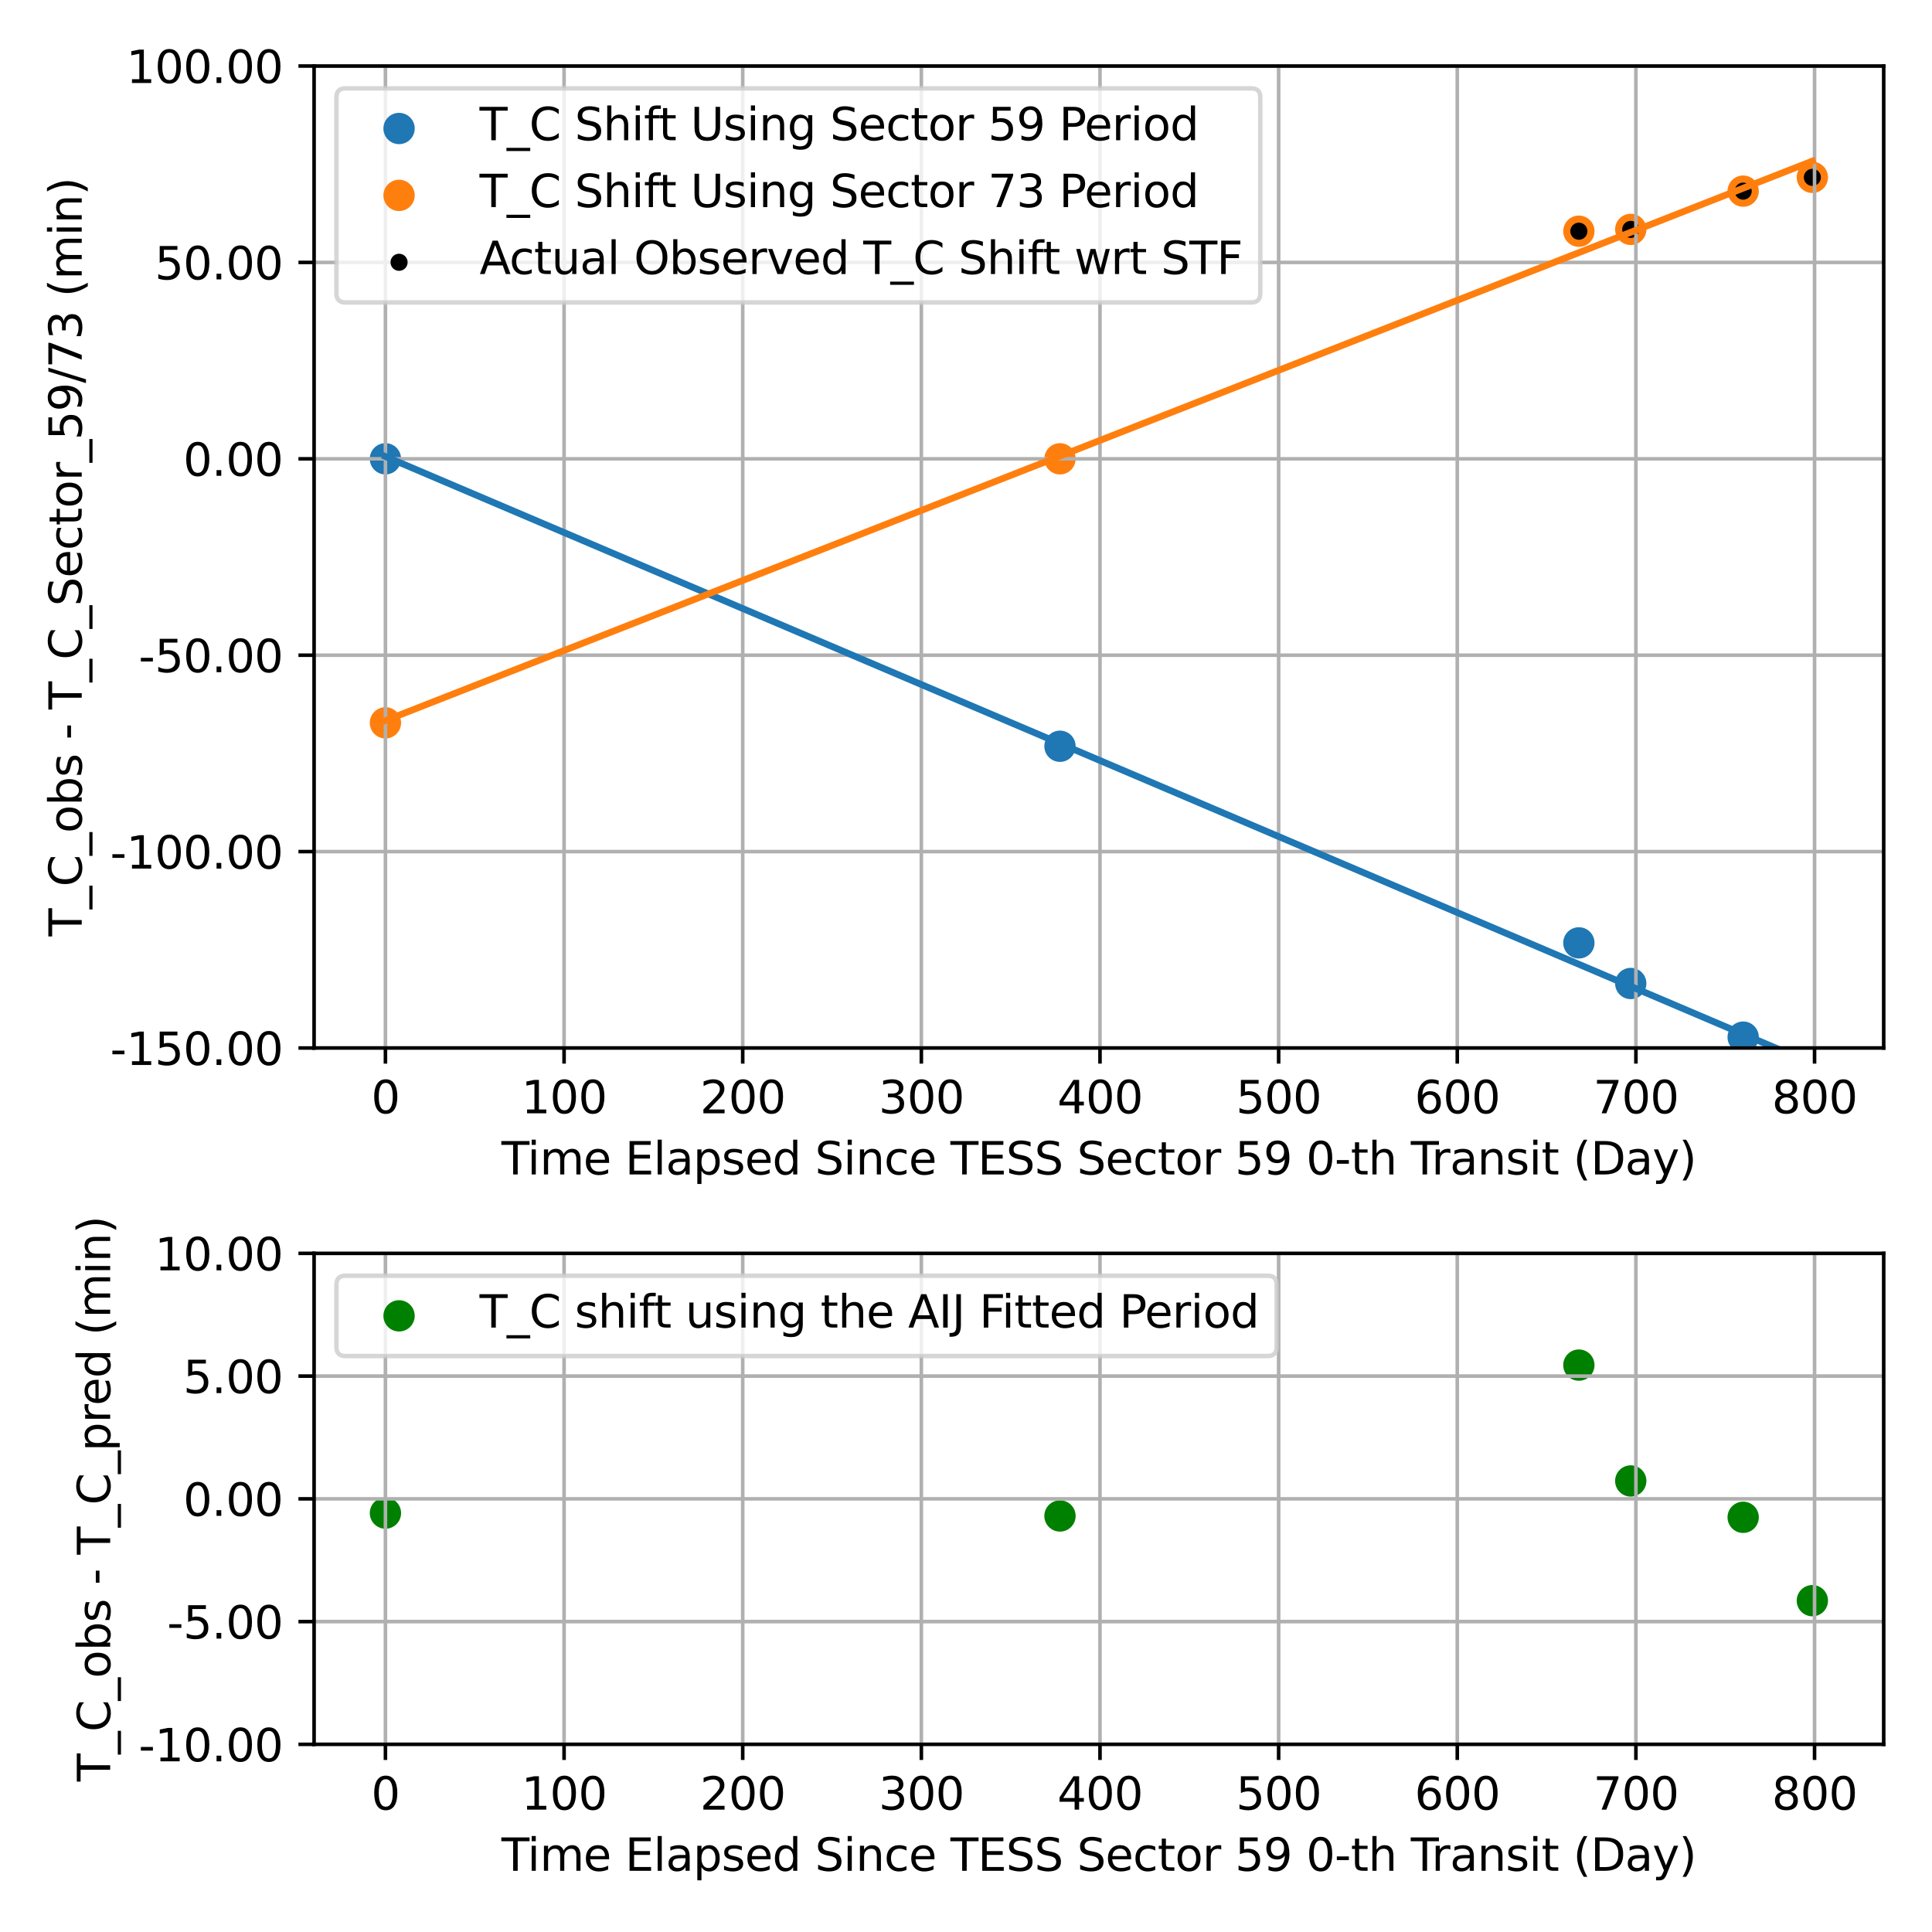 <?xml version="1.0" encoding="utf-8" standalone="no"?>
<!DOCTYPE svg PUBLIC "-//W3C//DTD SVG 1.1//EN"
  "http://www.w3.org/Graphics/SVG/1.1/DTD/svg11.dtd">
<svg xmlns:xlink="http://www.w3.org/1999/xlink" width="432pt" height="432pt" viewBox="0 0 432 432" xmlns="http://www.w3.org/2000/svg" version="1.1">
 <defs>
  <style type="text/css">*{stroke-linejoin: round; stroke-linecap: butt}</style>
 </defs>
 <g id="figure_1">
  <g id="patch_1">
   <path d="M 0 432 
L 432 432 
L 432 0 
L 0 0 
z
" style="fill: #ffffff"/>
  </g>
  <g id="axes_1">
   <g id="patch_2">
    <path d="M 70.231 234.333 
L 421.2 234.333 
L 421.2 14.76 
L 70.231 14.76 
z
" style="fill: #ffffff"/>
   </g>
   <g id="PathCollection_1">
    <defs>
     <path id="m7e8b9ca7e4" d="M 0 3 
C 0.796 3 1.559 2.684 2.121 2.121 
C 2.684 1.559 3 0.796 3 0 
C 3 -0.796 2.684 -1.559 2.121 -2.121 
C 1.559 -2.684 0.796 -3 0 -3 
C -0.796 -3 -1.559 -2.684 -2.121 -2.121 
C -2.684 -1.559 -3 -0.796 -3 0 
C -3 0.796 -2.684 1.559 -2.121 2.121 
C -1.559 2.684 -0.796 3 0 3 
z
" style="stroke: #1f77b4"/>
    </defs>
    <g clip-path="url(#p8b24f48e9b)">
     <use xlink:href="#m7e8b9ca7e4" x="86.184" y="102.589" style="fill: #1f77b4; stroke: #1f77b4"/>
     <use xlink:href="#m7e8b9ca7e4" x="237.014" y="166.864" style="fill: #1f77b4; stroke: #1f77b4"/>
     <use xlink:href="#m7e8b9ca7e4" x="353.039" y="210.829" style="fill: #1f77b4; stroke: #1f77b4"/>
     <use xlink:href="#m7e8b9ca7e4" x="364.64" y="219.911" style="fill: #1f77b4; stroke: #1f77b4"/>
     <use xlink:href="#m7e8b9ca7e4" x="389.778" y="231.906" style="fill: #1f77b4; stroke: #1f77b4"/>
     <use xlink:href="#m7e8b9ca7e4" x="405.247" y="241.471" style="fill: #1f77b4; stroke: #1f77b4"/>
    </g>
   </g>
   <g id="PathCollection_2">
    <defs>
     <path id="m48e5cb9a33" d="M 0 3 
C 0.796 3 1.559 2.684 2.121 2.121 
C 2.684 1.559 3 0.796 3 0 
C 3 -0.796 2.684 -1.559 2.121 -2.121 
C 1.559 -2.684 0.796 -3 0 -3 
C -0.796 -3 -1.559 -2.684 -2.121 -2.121 
C -2.684 -1.559 -3 -0.796 -3 0 
C -3 0.796 -2.684 1.559 -2.121 2.121 
C -1.559 2.684 -0.796 3 0 3 
z
" style="stroke: #ff7f0e"/>
    </defs>
    <g clip-path="url(#p8b24f48e9b)">
     <use xlink:href="#m48e5cb9a33" x="86.184" y="161.628" style="fill: #ff7f0e; stroke: #ff7f0e"/>
     <use xlink:href="#m48e5cb9a33" x="237.014" y="102.589" style="fill: #ff7f0e; stroke: #ff7f0e"/>
     <use xlink:href="#m48e5cb9a33" x="353.039" y="51.699" style="fill: #ff7f0e; stroke: #ff7f0e"/>
     <use xlink:href="#m48e5cb9a33" x="364.64" y="51.295" style="fill: #ff7f0e; stroke: #ff7f0e"/>
     <use xlink:href="#m48e5cb9a33" x="389.778" y="42.739" style="fill: #ff7f0e; stroke: #ff7f0e"/>
     <use xlink:href="#m48e5cb9a33" x="405.247" y="39.656" style="fill: #ff7f0e; stroke: #ff7f0e"/>
    </g>
   </g>
   <g id="PathCollection_3">
    <defs>
     <path id="m9bf161723a" d="M 0 1.414 
C 0.375 1.414 0.735 1.265 1 1 
C 1.265 0.735 1.414 0.375 1.414 0 
C 1.414 -0.375 1.265 -0.735 1 -1 
C 0.735 -1.265 0.375 -1.414 0 -1.414 
C -0.375 -1.414 -0.735 -1.265 -1 -1 
C -1.265 -0.735 -1.414 -0.375 -1.414 0 
C -1.414 0.375 -1.265 0.735 -1 1 
C -0.735 1.265 -0.375 1.414 0 1.414 
z
" style="stroke: #000000"/>
    </defs>
    <g clip-path="url(#p8b24f48e9b)">
     <use xlink:href="#m9bf161723a" x="353.039" y="51.699" style="stroke: #000000"/>
     <use xlink:href="#m9bf161723a" x="364.64" y="51.295" style="stroke: #000000"/>
     <use xlink:href="#m9bf161723a" x="389.778" y="42.739" style="stroke: #000000"/>
     <use xlink:href="#m9bf161723a" x="405.247" y="39.656" style="stroke: #000000"/>
    </g>
   </g>
   <g id="matplotlib.axis_1">
    <g id="xtick_1">
     <g id="line2d_1">
      <path d="M 86.184 234.333 
L 86.184 14.76 
" clip-path="url(#p8b24f48e9b)" style="fill: none; stroke: #b0b0b0; stroke-width: 0.8; stroke-linecap: square"/>
     </g>
     <g id="line2d_2">
      <defs>
       <path id="m7d0fbd6eb9" d="M 0 0 
L 0 3.5 
" style="stroke: #000000; stroke-width: 0.8"/>
      </defs>
      <g>
       <use xlink:href="#m7d0fbd6eb9" x="86.184" y="234.333" style="stroke: #000000; stroke-width: 0.8"/>
      </g>
     </g>
     <g id="text_1">
      <!-- 0 -->
      <g transform="translate(83.003 248.932) scale(0.1 -0.1)">
       <defs>
        <path id="DejaVuSans-30" d="M 2034 4250 
Q 1547 4250 1301 3770 
Q 1056 3291 1056 2328 
Q 1056 1369 1301 889 
Q 1547 409 2034 409 
Q 2525 409 2770 889 
Q 3016 1369 3016 2328 
Q 3016 3291 2770 3770 
Q 2525 4250 2034 4250 
z
M 2034 4750 
Q 2819 4750 3233 4129 
Q 3647 3509 3647 2328 
Q 3647 1150 3233 529 
Q 2819 -91 2034 -91 
Q 1250 -91 836 529 
Q 422 1150 422 2328 
Q 422 3509 836 4129 
Q 1250 4750 2034 4750 
z
" transform="scale(0.016)"/>
       </defs>
       <use xlink:href="#DejaVuSans-30"/>
      </g>
     </g>
    </g>
    <g id="xtick_2">
     <g id="line2d_3">
      <path d="M 126.129 234.333 
L 126.129 14.76 
" clip-path="url(#p8b24f48e9b)" style="fill: none; stroke: #b0b0b0; stroke-width: 0.8; stroke-linecap: square"/>
     </g>
     <g id="line2d_4">
      <g>
       <use xlink:href="#m7d0fbd6eb9" x="126.129" y="234.333" style="stroke: #000000; stroke-width: 0.8"/>
      </g>
     </g>
     <g id="text_2">
      <!-- 100 -->
      <g transform="translate(116.585 248.932) scale(0.1 -0.1)">
       <defs>
        <path id="DejaVuSans-31" d="M 794 531 
L 1825 531 
L 1825 4091 
L 703 3866 
L 703 4441 
L 1819 4666 
L 2450 4666 
L 2450 531 
L 3481 531 
L 3481 0 
L 794 0 
L 794 531 
z
" transform="scale(0.016)"/>
       </defs>
       <use xlink:href="#DejaVuSans-31"/>
       <use xlink:href="#DejaVuSans-30" x="63.623"/>
       <use xlink:href="#DejaVuSans-30" x="127.246"/>
      </g>
     </g>
    </g>
    <g id="xtick_3">
     <g id="line2d_5">
      <path d="M 166.073 234.333 
L 166.073 14.76 
" clip-path="url(#p8b24f48e9b)" style="fill: none; stroke: #b0b0b0; stroke-width: 0.8; stroke-linecap: square"/>
     </g>
     <g id="line2d_6">
      <g>
       <use xlink:href="#m7d0fbd6eb9" x="166.073" y="234.333" style="stroke: #000000; stroke-width: 0.8"/>
      </g>
     </g>
     <g id="text_3">
      <!-- 200 -->
      <g transform="translate(156.529 248.932) scale(0.1 -0.1)">
       <defs>
        <path id="DejaVuSans-32" d="M 1228 531 
L 3431 531 
L 3431 0 
L 469 0 
L 469 531 
Q 828 903 1448 1529 
Q 2069 2156 2228 2338 
Q 2531 2678 2651 2914 
Q 2772 3150 2772 3378 
Q 2772 3750 2511 3984 
Q 2250 4219 1831 4219 
Q 1534 4219 1204 4116 
Q 875 4013 500 3803 
L 500 4441 
Q 881 4594 1212 4672 
Q 1544 4750 1819 4750 
Q 2544 4750 2975 4387 
Q 3406 4025 3406 3419 
Q 3406 3131 3298 2873 
Q 3191 2616 2906 2266 
Q 2828 2175 2409 1742 
Q 1991 1309 1228 531 
z
" transform="scale(0.016)"/>
       </defs>
       <use xlink:href="#DejaVuSans-32"/>
       <use xlink:href="#DejaVuSans-30" x="63.623"/>
       <use xlink:href="#DejaVuSans-30" x="127.246"/>
      </g>
     </g>
    </g>
    <g id="xtick_4">
     <g id="line2d_7">
      <path d="M 206.017 234.333 
L 206.017 14.76 
" clip-path="url(#p8b24f48e9b)" style="fill: none; stroke: #b0b0b0; stroke-width: 0.8; stroke-linecap: square"/>
     </g>
     <g id="line2d_8">
      <g>
       <use xlink:href="#m7d0fbd6eb9" x="206.017" y="234.333" style="stroke: #000000; stroke-width: 0.8"/>
      </g>
     </g>
     <g id="text_4">
      <!-- 300 -->
      <g transform="translate(196.473 248.932) scale(0.1 -0.1)">
       <defs>
        <path id="DejaVuSans-33" d="M 2597 2516 
Q 3050 2419 3304 2112 
Q 3559 1806 3559 1356 
Q 3559 666 3084 287 
Q 2609 -91 1734 -91 
Q 1441 -91 1130 -33 
Q 819 25 488 141 
L 488 750 
Q 750 597 1062 519 
Q 1375 441 1716 441 
Q 2309 441 2620 675 
Q 2931 909 2931 1356 
Q 2931 1769 2642 2001 
Q 2353 2234 1838 2234 
L 1294 2234 
L 1294 2753 
L 1863 2753 
Q 2328 2753 2575 2939 
Q 2822 3125 2822 3475 
Q 2822 3834 2567 4026 
Q 2313 4219 1838 4219 
Q 1578 4219 1281 4162 
Q 984 4106 628 3988 
L 628 4550 
Q 988 4650 1302 4700 
Q 1616 4750 1894 4750 
Q 2613 4750 3031 4423 
Q 3450 4097 3450 3541 
Q 3450 3153 3228 2886 
Q 3006 2619 2597 2516 
z
" transform="scale(0.016)"/>
       </defs>
       <use xlink:href="#DejaVuSans-33"/>
       <use xlink:href="#DejaVuSans-30" x="63.623"/>
       <use xlink:href="#DejaVuSans-30" x="127.246"/>
      </g>
     </g>
    </g>
    <g id="xtick_5">
     <g id="line2d_9">
      <path d="M 245.961 234.333 
L 245.961 14.76 
" clip-path="url(#p8b24f48e9b)" style="fill: none; stroke: #b0b0b0; stroke-width: 0.8; stroke-linecap: square"/>
     </g>
     <g id="line2d_10">
      <g>
       <use xlink:href="#m7d0fbd6eb9" x="245.961" y="234.333" style="stroke: #000000; stroke-width: 0.8"/>
      </g>
     </g>
     <g id="text_5">
      <!-- 400 -->
      <g transform="translate(236.418 248.932) scale(0.1 -0.1)">
       <defs>
        <path id="DejaVuSans-34" d="M 2419 4116 
L 825 1625 
L 2419 1625 
L 2419 4116 
z
M 2253 4666 
L 3047 4666 
L 3047 1625 
L 3713 1625 
L 3713 1100 
L 3047 1100 
L 3047 0 
L 2419 0 
L 2419 1100 
L 313 1100 
L 313 1709 
L 2253 4666 
z
" transform="scale(0.016)"/>
       </defs>
       <use xlink:href="#DejaVuSans-34"/>
       <use xlink:href="#DejaVuSans-30" x="63.623"/>
       <use xlink:href="#DejaVuSans-30" x="127.246"/>
      </g>
     </g>
    </g>
    <g id="xtick_6">
     <g id="line2d_11">
      <path d="M 285.906 234.333 
L 285.906 14.76 
" clip-path="url(#p8b24f48e9b)" style="fill: none; stroke: #b0b0b0; stroke-width: 0.8; stroke-linecap: square"/>
     </g>
     <g id="line2d_12">
      <g>
       <use xlink:href="#m7d0fbd6eb9" x="285.906" y="234.333" style="stroke: #000000; stroke-width: 0.8"/>
      </g>
     </g>
     <g id="text_6">
      <!-- 500 -->
      <g transform="translate(276.362 248.932) scale(0.1 -0.1)">
       <defs>
        <path id="DejaVuSans-35" d="M 691 4666 
L 3169 4666 
L 3169 4134 
L 1269 4134 
L 1269 2991 
Q 1406 3038 1543 3061 
Q 1681 3084 1819 3084 
Q 2600 3084 3056 2656 
Q 3513 2228 3513 1497 
Q 3513 744 3044 326 
Q 2575 -91 1722 -91 
Q 1428 -91 1123 -41 
Q 819 9 494 109 
L 494 744 
Q 775 591 1075 516 
Q 1375 441 1709 441 
Q 2250 441 2565 725 
Q 2881 1009 2881 1497 
Q 2881 1984 2565 2268 
Q 2250 2553 1709 2553 
Q 1456 2553 1204 2497 
Q 953 2441 691 2322 
L 691 4666 
z
" transform="scale(0.016)"/>
       </defs>
       <use xlink:href="#DejaVuSans-35"/>
       <use xlink:href="#DejaVuSans-30" x="63.623"/>
       <use xlink:href="#DejaVuSans-30" x="127.246"/>
      </g>
     </g>
    </g>
    <g id="xtick_7">
     <g id="line2d_13">
      <path d="M 325.85 234.333 
L 325.85 14.76 
" clip-path="url(#p8b24f48e9b)" style="fill: none; stroke: #b0b0b0; stroke-width: 0.8; stroke-linecap: square"/>
     </g>
     <g id="line2d_14">
      <g>
       <use xlink:href="#m7d0fbd6eb9" x="325.85" y="234.333" style="stroke: #000000; stroke-width: 0.8"/>
      </g>
     </g>
     <g id="text_7">
      <!-- 600 -->
      <g transform="translate(316.306 248.932) scale(0.1 -0.1)">
       <defs>
        <path id="DejaVuSans-36" d="M 2113 2584 
Q 1688 2584 1439 2293 
Q 1191 2003 1191 1497 
Q 1191 994 1439 701 
Q 1688 409 2113 409 
Q 2538 409 2786 701 
Q 3034 994 3034 1497 
Q 3034 2003 2786 2293 
Q 2538 2584 2113 2584 
z
M 3366 4563 
L 3366 3988 
Q 3128 4100 2886 4159 
Q 2644 4219 2406 4219 
Q 1781 4219 1451 3797 
Q 1122 3375 1075 2522 
Q 1259 2794 1537 2939 
Q 1816 3084 2150 3084 
Q 2853 3084 3261 2657 
Q 3669 2231 3669 1497 
Q 3669 778 3244 343 
Q 2819 -91 2113 -91 
Q 1303 -91 875 529 
Q 447 1150 447 2328 
Q 447 3434 972 4092 
Q 1497 4750 2381 4750 
Q 2619 4750 2861 4703 
Q 3103 4656 3366 4563 
z
" transform="scale(0.016)"/>
       </defs>
       <use xlink:href="#DejaVuSans-36"/>
       <use xlink:href="#DejaVuSans-30" x="63.623"/>
       <use xlink:href="#DejaVuSans-30" x="127.246"/>
      </g>
     </g>
    </g>
    <g id="xtick_8">
     <g id="line2d_15">
      <path d="M 365.794 234.333 
L 365.794 14.76 
" clip-path="url(#p8b24f48e9b)" style="fill: none; stroke: #b0b0b0; stroke-width: 0.8; stroke-linecap: square"/>
     </g>
     <g id="line2d_16">
      <g>
       <use xlink:href="#m7d0fbd6eb9" x="365.794" y="234.333" style="stroke: #000000; stroke-width: 0.8"/>
      </g>
     </g>
     <g id="text_8">
      <!-- 700 -->
      <g transform="translate(356.251 248.932) scale(0.1 -0.1)">
       <defs>
        <path id="DejaVuSans-37" d="M 525 4666 
L 3525 4666 
L 3525 4397 
L 1831 0 
L 1172 0 
L 2766 4134 
L 525 4134 
L 525 4666 
z
" transform="scale(0.016)"/>
       </defs>
       <use xlink:href="#DejaVuSans-37"/>
       <use xlink:href="#DejaVuSans-30" x="63.623"/>
       <use xlink:href="#DejaVuSans-30" x="127.246"/>
      </g>
     </g>
    </g>
    <g id="xtick_9">
     <g id="line2d_17">
      <path d="M 405.739 234.333 
L 405.739 14.76 
" clip-path="url(#p8b24f48e9b)" style="fill: none; stroke: #b0b0b0; stroke-width: 0.8; stroke-linecap: square"/>
     </g>
     <g id="line2d_18">
      <g>
       <use xlink:href="#m7d0fbd6eb9" x="405.739" y="234.333" style="stroke: #000000; stroke-width: 0.8"/>
      </g>
     </g>
     <g id="text_9">
      <!-- 800 -->
      <g transform="translate(396.195 248.932) scale(0.1 -0.1)">
       <defs>
        <path id="DejaVuSans-38" d="M 2034 2216 
Q 1584 2216 1326 1975 
Q 1069 1734 1069 1313 
Q 1069 891 1326 650 
Q 1584 409 2034 409 
Q 2484 409 2743 651 
Q 3003 894 3003 1313 
Q 3003 1734 2745 1975 
Q 2488 2216 2034 2216 
z
M 1403 2484 
Q 997 2584 770 2862 
Q 544 3141 544 3541 
Q 544 4100 942 4425 
Q 1341 4750 2034 4750 
Q 2731 4750 3128 4425 
Q 3525 4100 3525 3541 
Q 3525 3141 3298 2862 
Q 3072 2584 2669 2484 
Q 3125 2378 3379 2068 
Q 3634 1759 3634 1313 
Q 3634 634 3220 271 
Q 2806 -91 2034 -91 
Q 1263 -91 848 271 
Q 434 634 434 1313 
Q 434 1759 690 2068 
Q 947 2378 1403 2484 
z
M 1172 3481 
Q 1172 3119 1398 2916 
Q 1625 2713 2034 2713 
Q 2441 2713 2670 2916 
Q 2900 3119 2900 3481 
Q 2900 3844 2670 4047 
Q 2441 4250 2034 4250 
Q 1625 4250 1398 4047 
Q 1172 3844 1172 3481 
z
" transform="scale(0.016)"/>
       </defs>
       <use xlink:href="#DejaVuSans-38"/>
       <use xlink:href="#DejaVuSans-30" x="63.623"/>
       <use xlink:href="#DejaVuSans-30" x="127.246"/>
      </g>
     </g>
    </g>
    <g id="text_10">
     <!-- Time Elapsed Since TESS Sector 59 0-th Transit (Day) -->
     <g transform="translate(112.123 262.61) scale(0.1 -0.1)">
      <defs>
       <path id="DejaVuSans-54" d="M -19 4666 
L 3928 4666 
L 3928 4134 
L 2272 4134 
L 2272 0 
L 1638 0 
L 1638 4134 
L -19 4134 
L -19 4666 
z
" transform="scale(0.016)"/>
       <path id="DejaVuSans-69" d="M 603 3500 
L 1178 3500 
L 1178 0 
L 603 0 
L 603 3500 
z
M 603 4863 
L 1178 4863 
L 1178 4134 
L 603 4134 
L 603 4863 
z
" transform="scale(0.016)"/>
       <path id="DejaVuSans-6d" d="M 3328 2828 
Q 3544 3216 3844 3400 
Q 4144 3584 4550 3584 
Q 5097 3584 5394 3201 
Q 5691 2819 5691 2113 
L 5691 0 
L 5113 0 
L 5113 2094 
Q 5113 2597 4934 2840 
Q 4756 3084 4391 3084 
Q 3944 3084 3684 2787 
Q 3425 2491 3425 1978 
L 3425 0 
L 2847 0 
L 2847 2094 
Q 2847 2600 2669 2842 
Q 2491 3084 2119 3084 
Q 1678 3084 1418 2786 
Q 1159 2488 1159 1978 
L 1159 0 
L 581 0 
L 581 3500 
L 1159 3500 
L 1159 2956 
Q 1356 3278 1631 3431 
Q 1906 3584 2284 3584 
Q 2666 3584 2933 3390 
Q 3200 3197 3328 2828 
z
" transform="scale(0.016)"/>
       <path id="DejaVuSans-65" d="M 3597 1894 
L 3597 1613 
L 953 1613 
Q 991 1019 1311 708 
Q 1631 397 2203 397 
Q 2534 397 2845 478 
Q 3156 559 3463 722 
L 3463 178 
Q 3153 47 2828 -22 
Q 2503 -91 2169 -91 
Q 1331 -91 842 396 
Q 353 884 353 1716 
Q 353 2575 817 3079 
Q 1281 3584 2069 3584 
Q 2775 3584 3186 3129 
Q 3597 2675 3597 1894 
z
M 3022 2063 
Q 3016 2534 2758 2815 
Q 2500 3097 2075 3097 
Q 1594 3097 1305 2825 
Q 1016 2553 972 2059 
L 3022 2063 
z
" transform="scale(0.016)"/>
       <path id="DejaVuSans-20" transform="scale(0.016)"/>
       <path id="DejaVuSans-45" d="M 628 4666 
L 3578 4666 
L 3578 4134 
L 1259 4134 
L 1259 2753 
L 3481 2753 
L 3481 2222 
L 1259 2222 
L 1259 531 
L 3634 531 
L 3634 0 
L 628 0 
L 628 4666 
z
" transform="scale(0.016)"/>
       <path id="DejaVuSans-6c" d="M 603 4863 
L 1178 4863 
L 1178 0 
L 603 0 
L 603 4863 
z
" transform="scale(0.016)"/>
       <path id="DejaVuSans-61" d="M 2194 1759 
Q 1497 1759 1228 1600 
Q 959 1441 959 1056 
Q 959 750 1161 570 
Q 1363 391 1709 391 
Q 2188 391 2477 730 
Q 2766 1069 2766 1631 
L 2766 1759 
L 2194 1759 
z
M 3341 1997 
L 3341 0 
L 2766 0 
L 2766 531 
Q 2569 213 2275 61 
Q 1981 -91 1556 -91 
Q 1019 -91 701 211 
Q 384 513 384 1019 
Q 384 1609 779 1909 
Q 1175 2209 1959 2209 
L 2766 2209 
L 2766 2266 
Q 2766 2663 2505 2880 
Q 2244 3097 1772 3097 
Q 1472 3097 1187 3025 
Q 903 2953 641 2809 
L 641 3341 
Q 956 3463 1253 3523 
Q 1550 3584 1831 3584 
Q 2591 3584 2966 3190 
Q 3341 2797 3341 1997 
z
" transform="scale(0.016)"/>
       <path id="DejaVuSans-70" d="M 1159 525 
L 1159 -1331 
L 581 -1331 
L 581 3500 
L 1159 3500 
L 1159 2969 
Q 1341 3281 1617 3432 
Q 1894 3584 2278 3584 
Q 2916 3584 3314 3078 
Q 3713 2572 3713 1747 
Q 3713 922 3314 415 
Q 2916 -91 2278 -91 
Q 1894 -91 1617 61 
Q 1341 213 1159 525 
z
M 3116 1747 
Q 3116 2381 2855 2742 
Q 2594 3103 2138 3103 
Q 1681 3103 1420 2742 
Q 1159 2381 1159 1747 
Q 1159 1113 1420 752 
Q 1681 391 2138 391 
Q 2594 391 2855 752 
Q 3116 1113 3116 1747 
z
" transform="scale(0.016)"/>
       <path id="DejaVuSans-73" d="M 2834 3397 
L 2834 2853 
Q 2591 2978 2328 3040 
Q 2066 3103 1784 3103 
Q 1356 3103 1142 2972 
Q 928 2841 928 2578 
Q 928 2378 1081 2264 
Q 1234 2150 1697 2047 
L 1894 2003 
Q 2506 1872 2764 1633 
Q 3022 1394 3022 966 
Q 3022 478 2636 193 
Q 2250 -91 1575 -91 
Q 1294 -91 989 -36 
Q 684 19 347 128 
L 347 722 
Q 666 556 975 473 
Q 1284 391 1588 391 
Q 1994 391 2212 530 
Q 2431 669 2431 922 
Q 2431 1156 2273 1281 
Q 2116 1406 1581 1522 
L 1381 1569 
Q 847 1681 609 1914 
Q 372 2147 372 2553 
Q 372 3047 722 3315 
Q 1072 3584 1716 3584 
Q 2034 3584 2315 3537 
Q 2597 3491 2834 3397 
z
" transform="scale(0.016)"/>
       <path id="DejaVuSans-64" d="M 2906 2969 
L 2906 4863 
L 3481 4863 
L 3481 0 
L 2906 0 
L 2906 525 
Q 2725 213 2448 61 
Q 2172 -91 1784 -91 
Q 1150 -91 751 415 
Q 353 922 353 1747 
Q 353 2572 751 3078 
Q 1150 3584 1784 3584 
Q 2172 3584 2448 3432 
Q 2725 3281 2906 2969 
z
M 947 1747 
Q 947 1113 1208 752 
Q 1469 391 1925 391 
Q 2381 391 2643 752 
Q 2906 1113 2906 1747 
Q 2906 2381 2643 2742 
Q 2381 3103 1925 3103 
Q 1469 3103 1208 2742 
Q 947 2381 947 1747 
z
" transform="scale(0.016)"/>
       <path id="DejaVuSans-53" d="M 3425 4513 
L 3425 3897 
Q 3066 4069 2747 4153 
Q 2428 4238 2131 4238 
Q 1616 4238 1336 4038 
Q 1056 3838 1056 3469 
Q 1056 3159 1242 3001 
Q 1428 2844 1947 2747 
L 2328 2669 
Q 3034 2534 3370 2195 
Q 3706 1856 3706 1288 
Q 3706 609 3251 259 
Q 2797 -91 1919 -91 
Q 1588 -91 1214 -16 
Q 841 59 441 206 
L 441 856 
Q 825 641 1194 531 
Q 1563 422 1919 422 
Q 2459 422 2753 634 
Q 3047 847 3047 1241 
Q 3047 1584 2836 1778 
Q 2625 1972 2144 2069 
L 1759 2144 
Q 1053 2284 737 2584 
Q 422 2884 422 3419 
Q 422 4038 858 4394 
Q 1294 4750 2059 4750 
Q 2388 4750 2728 4690 
Q 3069 4631 3425 4513 
z
" transform="scale(0.016)"/>
       <path id="DejaVuSans-6e" d="M 3513 2113 
L 3513 0 
L 2938 0 
L 2938 2094 
Q 2938 2591 2744 2837 
Q 2550 3084 2163 3084 
Q 1697 3084 1428 2787 
Q 1159 2491 1159 1978 
L 1159 0 
L 581 0 
L 581 3500 
L 1159 3500 
L 1159 2956 
Q 1366 3272 1645 3428 
Q 1925 3584 2291 3584 
Q 2894 3584 3203 3211 
Q 3513 2838 3513 2113 
z
" transform="scale(0.016)"/>
       <path id="DejaVuSans-63" d="M 3122 3366 
L 3122 2828 
Q 2878 2963 2633 3030 
Q 2388 3097 2138 3097 
Q 1578 3097 1268 2742 
Q 959 2388 959 1747 
Q 959 1106 1268 751 
Q 1578 397 2138 397 
Q 2388 397 2633 464 
Q 2878 531 3122 666 
L 3122 134 
Q 2881 22 2623 -34 
Q 2366 -91 2075 -91 
Q 1284 -91 818 406 
Q 353 903 353 1747 
Q 353 2603 823 3093 
Q 1294 3584 2113 3584 
Q 2378 3584 2631 3529 
Q 2884 3475 3122 3366 
z
" transform="scale(0.016)"/>
       <path id="DejaVuSans-74" d="M 1172 4494 
L 1172 3500 
L 2356 3500 
L 2356 3053 
L 1172 3053 
L 1172 1153 
Q 1172 725 1289 603 
Q 1406 481 1766 481 
L 2356 481 
L 2356 0 
L 1766 0 
Q 1100 0 847 248 
Q 594 497 594 1153 
L 594 3053 
L 172 3053 
L 172 3500 
L 594 3500 
L 594 4494 
L 1172 4494 
z
" transform="scale(0.016)"/>
       <path id="DejaVuSans-6f" d="M 1959 3097 
Q 1497 3097 1228 2736 
Q 959 2375 959 1747 
Q 959 1119 1226 758 
Q 1494 397 1959 397 
Q 2419 397 2687 759 
Q 2956 1122 2956 1747 
Q 2956 2369 2687 2733 
Q 2419 3097 1959 3097 
z
M 1959 3584 
Q 2709 3584 3137 3096 
Q 3566 2609 3566 1747 
Q 3566 888 3137 398 
Q 2709 -91 1959 -91 
Q 1206 -91 779 398 
Q 353 888 353 1747 
Q 353 2609 779 3096 
Q 1206 3584 1959 3584 
z
" transform="scale(0.016)"/>
       <path id="DejaVuSans-72" d="M 2631 2963 
Q 2534 3019 2420 3045 
Q 2306 3072 2169 3072 
Q 1681 3072 1420 2755 
Q 1159 2438 1159 1844 
L 1159 0 
L 581 0 
L 581 3500 
L 1159 3500 
L 1159 2956 
Q 1341 3275 1631 3429 
Q 1922 3584 2338 3584 
Q 2397 3584 2469 3576 
Q 2541 3569 2628 3553 
L 2631 2963 
z
" transform="scale(0.016)"/>
       <path id="DejaVuSans-39" d="M 703 97 
L 703 672 
Q 941 559 1184 500 
Q 1428 441 1663 441 
Q 2288 441 2617 861 
Q 2947 1281 2994 2138 
Q 2813 1869 2534 1725 
Q 2256 1581 1919 1581 
Q 1219 1581 811 2004 
Q 403 2428 403 3163 
Q 403 3881 828 4315 
Q 1253 4750 1959 4750 
Q 2769 4750 3195 4129 
Q 3622 3509 3622 2328 
Q 3622 1225 3098 567 
Q 2575 -91 1691 -91 
Q 1453 -91 1209 -44 
Q 966 3 703 97 
z
M 1959 2075 
Q 2384 2075 2632 2365 
Q 2881 2656 2881 3163 
Q 2881 3666 2632 3958 
Q 2384 4250 1959 4250 
Q 1534 4250 1286 3958 
Q 1038 3666 1038 3163 
Q 1038 2656 1286 2365 
Q 1534 2075 1959 2075 
z
" transform="scale(0.016)"/>
       <path id="DejaVuSans-2d" d="M 313 2009 
L 1997 2009 
L 1997 1497 
L 313 1497 
L 313 2009 
z
" transform="scale(0.016)"/>
       <path id="DejaVuSans-68" d="M 3513 2113 
L 3513 0 
L 2938 0 
L 2938 2094 
Q 2938 2591 2744 2837 
Q 2550 3084 2163 3084 
Q 1697 3084 1428 2787 
Q 1159 2491 1159 1978 
L 1159 0 
L 581 0 
L 581 4863 
L 1159 4863 
L 1159 2956 
Q 1366 3272 1645 3428 
Q 1925 3584 2291 3584 
Q 2894 3584 3203 3211 
Q 3513 2838 3513 2113 
z
" transform="scale(0.016)"/>
       <path id="DejaVuSans-28" d="M 1984 4856 
Q 1566 4138 1362 3434 
Q 1159 2731 1159 2009 
Q 1159 1288 1364 580 
Q 1569 -128 1984 -844 
L 1484 -844 
Q 1016 -109 783 600 
Q 550 1309 550 2009 
Q 550 2706 781 3412 
Q 1013 4119 1484 4856 
L 1984 4856 
z
" transform="scale(0.016)"/>
       <path id="DejaVuSans-44" d="M 1259 4147 
L 1259 519 
L 2022 519 
Q 2988 519 3436 956 
Q 3884 1394 3884 2338 
Q 3884 3275 3436 3711 
Q 2988 4147 2022 4147 
L 1259 4147 
z
M 628 4666 
L 1925 4666 
Q 3281 4666 3915 4102 
Q 4550 3538 4550 2338 
Q 4550 1131 3912 565 
Q 3275 0 1925 0 
L 628 0 
L 628 4666 
z
" transform="scale(0.016)"/>
       <path id="DejaVuSans-79" d="M 2059 -325 
Q 1816 -950 1584 -1140 
Q 1353 -1331 966 -1331 
L 506 -1331 
L 506 -850 
L 844 -850 
Q 1081 -850 1212 -737 
Q 1344 -625 1503 -206 
L 1606 56 
L 191 3500 
L 800 3500 
L 1894 763 
L 2988 3500 
L 3597 3500 
L 2059 -325 
z
" transform="scale(0.016)"/>
       <path id="DejaVuSans-29" d="M 513 4856 
L 1013 4856 
Q 1481 4119 1714 3412 
Q 1947 2706 1947 2009 
Q 1947 1309 1714 600 
Q 1481 -109 1013 -844 
L 513 -844 
Q 928 -128 1133 580 
Q 1338 1288 1338 2009 
Q 1338 2731 1133 3434 
Q 928 4138 513 4856 
z
" transform="scale(0.016)"/>
      </defs>
      <use xlink:href="#DejaVuSans-54"/>
      <use xlink:href="#DejaVuSans-69" x="57.959"/>
      <use xlink:href="#DejaVuSans-6d" x="85.742"/>
      <use xlink:href="#DejaVuSans-65" x="183.154"/>
      <use xlink:href="#DejaVuSans-20" x="244.678"/>
      <use xlink:href="#DejaVuSans-45" x="276.465"/>
      <use xlink:href="#DejaVuSans-6c" x="339.648"/>
      <use xlink:href="#DejaVuSans-61" x="367.432"/>
      <use xlink:href="#DejaVuSans-70" x="428.711"/>
      <use xlink:href="#DejaVuSans-73" x="492.188"/>
      <use xlink:href="#DejaVuSans-65" x="544.287"/>
      <use xlink:href="#DejaVuSans-64" x="605.811"/>
      <use xlink:href="#DejaVuSans-20" x="669.287"/>
      <use xlink:href="#DejaVuSans-53" x="701.074"/>
      <use xlink:href="#DejaVuSans-69" x="764.551"/>
      <use xlink:href="#DejaVuSans-6e" x="792.334"/>
      <use xlink:href="#DejaVuSans-63" x="855.713"/>
      <use xlink:href="#DejaVuSans-65" x="910.693"/>
      <use xlink:href="#DejaVuSans-20" x="972.217"/>
      <use xlink:href="#DejaVuSans-54" x="1004.004"/>
      <use xlink:href="#DejaVuSans-45" x="1065.088"/>
      <use xlink:href="#DejaVuSans-53" x="1128.271"/>
      <use xlink:href="#DejaVuSans-53" x="1191.748"/>
      <use xlink:href="#DejaVuSans-20" x="1255.225"/>
      <use xlink:href="#DejaVuSans-53" x="1287.012"/>
      <use xlink:href="#DejaVuSans-65" x="1350.488"/>
      <use xlink:href="#DejaVuSans-63" x="1412.012"/>
      <use xlink:href="#DejaVuSans-74" x="1466.992"/>
      <use xlink:href="#DejaVuSans-6f" x="1506.201"/>
      <use xlink:href="#DejaVuSans-72" x="1567.383"/>
      <use xlink:href="#DejaVuSans-20" x="1608.496"/>
      <use xlink:href="#DejaVuSans-35" x="1640.283"/>
      <use xlink:href="#DejaVuSans-39" x="1703.906"/>
      <use xlink:href="#DejaVuSans-20" x="1767.529"/>
      <use xlink:href="#DejaVuSans-30" x="1799.316"/>
      <use xlink:href="#DejaVuSans-2d" x="1862.939"/>
      <use xlink:href="#DejaVuSans-74" x="1899.023"/>
      <use xlink:href="#DejaVuSans-68" x="1938.232"/>
      <use xlink:href="#DejaVuSans-20" x="2001.611"/>
      <use xlink:href="#DejaVuSans-54" x="2033.398"/>
      <use xlink:href="#DejaVuSans-72" x="2079.732"/>
      <use xlink:href="#DejaVuSans-61" x="2120.846"/>
      <use xlink:href="#DejaVuSans-6e" x="2182.125"/>
      <use xlink:href="#DejaVuSans-73" x="2245.504"/>
      <use xlink:href="#DejaVuSans-69" x="2297.604"/>
      <use xlink:href="#DejaVuSans-74" x="2325.387"/>
      <use xlink:href="#DejaVuSans-20" x="2364.596"/>
      <use xlink:href="#DejaVuSans-28" x="2396.383"/>
      <use xlink:href="#DejaVuSans-44" x="2435.396"/>
      <use xlink:href="#DejaVuSans-61" x="2512.398"/>
      <use xlink:href="#DejaVuSans-79" x="2573.678"/>
      <use xlink:href="#DejaVuSans-29" x="2632.857"/>
     </g>
    </g>
   </g>
   <g id="matplotlib.axis_2">
    <g id="ytick_1">
     <g id="line2d_19">
      <path d="M 70.231 234.333 
L 421.2 234.333 
" clip-path="url(#p8b24f48e9b)" style="fill: none; stroke: #b0b0b0; stroke-width: 0.8; stroke-linecap: square"/>
     </g>
     <g id="line2d_20">
      <defs>
       <path id="m631219fe0b" d="M 0 0 
L -3.5 0 
" style="stroke: #000000; stroke-width: 0.8"/>
      </defs>
      <g>
       <use xlink:href="#m631219fe0b" x="70.231" y="234.333" style="stroke: #000000; stroke-width: 0.8"/>
      </g>
     </g>
     <g id="text_11">
      <!-- -150.00 -->
      <g transform="translate(24.633 238.133) scale(0.1 -0.1)">
       <defs>
        <path id="DejaVuSans-2e" d="M 684 794 
L 1344 794 
L 1344 0 
L 684 0 
L 684 794 
z
" transform="scale(0.016)"/>
       </defs>
       <use xlink:href="#DejaVuSans-2d"/>
       <use xlink:href="#DejaVuSans-31" x="36.084"/>
       <use xlink:href="#DejaVuSans-35" x="99.707"/>
       <use xlink:href="#DejaVuSans-30" x="163.33"/>
       <use xlink:href="#DejaVuSans-2e" x="226.953"/>
       <use xlink:href="#DejaVuSans-30" x="258.74"/>
       <use xlink:href="#DejaVuSans-30" x="322.363"/>
      </g>
     </g>
    </g>
    <g id="ytick_2">
     <g id="line2d_21">
      <path d="M 70.231 190.419 
L 421.2 190.419 
" clip-path="url(#p8b24f48e9b)" style="fill: none; stroke: #b0b0b0; stroke-width: 0.8; stroke-linecap: square"/>
     </g>
     <g id="line2d_22">
      <g>
       <use xlink:href="#m631219fe0b" x="70.231" y="190.419" style="stroke: #000000; stroke-width: 0.8"/>
      </g>
     </g>
     <g id="text_12">
      <!-- -100.00 -->
      <g transform="translate(24.633 194.218) scale(0.1 -0.1)">
       <use xlink:href="#DejaVuSans-2d"/>
       <use xlink:href="#DejaVuSans-31" x="36.084"/>
       <use xlink:href="#DejaVuSans-30" x="99.707"/>
       <use xlink:href="#DejaVuSans-30" x="163.33"/>
       <use xlink:href="#DejaVuSans-2e" x="226.953"/>
       <use xlink:href="#DejaVuSans-30" x="258.74"/>
       <use xlink:href="#DejaVuSans-30" x="322.363"/>
      </g>
     </g>
    </g>
    <g id="ytick_3">
     <g id="line2d_23">
      <path d="M 70.231 146.504 
L 421.2 146.504 
" clip-path="url(#p8b24f48e9b)" style="fill: none; stroke: #b0b0b0; stroke-width: 0.8; stroke-linecap: square"/>
     </g>
     <g id="line2d_24">
      <g>
       <use xlink:href="#m631219fe0b" x="70.231" y="146.504" style="stroke: #000000; stroke-width: 0.8"/>
      </g>
     </g>
     <g id="text_13">
      <!-- -50.00 -->
      <g transform="translate(30.995 150.303) scale(0.1 -0.1)">
       <use xlink:href="#DejaVuSans-2d"/>
       <use xlink:href="#DejaVuSans-35" x="36.084"/>
       <use xlink:href="#DejaVuSans-30" x="99.707"/>
       <use xlink:href="#DejaVuSans-2e" x="163.33"/>
       <use xlink:href="#DejaVuSans-30" x="195.117"/>
       <use xlink:href="#DejaVuSans-30" x="258.74"/>
      </g>
     </g>
    </g>
    <g id="ytick_4">
     <g id="line2d_25">
      <path d="M 70.231 102.589 
L 421.2 102.589 
" clip-path="url(#p8b24f48e9b)" style="fill: none; stroke: #b0b0b0; stroke-width: 0.8; stroke-linecap: square"/>
     </g>
     <g id="line2d_26">
      <g>
       <use xlink:href="#m631219fe0b" x="70.231" y="102.589" style="stroke: #000000; stroke-width: 0.8"/>
      </g>
     </g>
     <g id="text_14">
      <!-- 0.00 -->
      <g transform="translate(40.966 106.389) scale(0.1 -0.1)">
       <use xlink:href="#DejaVuSans-30"/>
       <use xlink:href="#DejaVuSans-2e" x="63.623"/>
       <use xlink:href="#DejaVuSans-30" x="95.41"/>
       <use xlink:href="#DejaVuSans-30" x="159.033"/>
      </g>
     </g>
    </g>
    <g id="ytick_5">
     <g id="line2d_27">
      <path d="M 70.231 58.675 
L 421.2 58.675 
" clip-path="url(#p8b24f48e9b)" style="fill: none; stroke: #b0b0b0; stroke-width: 0.8; stroke-linecap: square"/>
     </g>
     <g id="line2d_28">
      <g>
       <use xlink:href="#m631219fe0b" x="70.231" y="58.675" style="stroke: #000000; stroke-width: 0.8"/>
      </g>
     </g>
     <g id="text_15">
      <!-- 50.00 -->
      <g transform="translate(34.603 62.474) scale(0.1 -0.1)">
       <use xlink:href="#DejaVuSans-35"/>
       <use xlink:href="#DejaVuSans-30" x="63.623"/>
       <use xlink:href="#DejaVuSans-2e" x="127.246"/>
       <use xlink:href="#DejaVuSans-30" x="159.033"/>
       <use xlink:href="#DejaVuSans-30" x="222.656"/>
      </g>
     </g>
    </g>
    <g id="ytick_6">
     <g id="line2d_29">
      <path d="M 70.231 14.76 
L 421.2 14.76 
" clip-path="url(#p8b24f48e9b)" style="fill: none; stroke: #b0b0b0; stroke-width: 0.8; stroke-linecap: square"/>
     </g>
     <g id="line2d_30">
      <g>
       <use xlink:href="#m631219fe0b" x="70.231" y="14.76" style="stroke: #000000; stroke-width: 0.8"/>
      </g>
     </g>
     <g id="text_16">
      <!-- 100.00 -->
      <g transform="translate(28.241 18.559) scale(0.1 -0.1)">
       <use xlink:href="#DejaVuSans-31"/>
       <use xlink:href="#DejaVuSans-30" x="63.623"/>
       <use xlink:href="#DejaVuSans-30" x="127.246"/>
       <use xlink:href="#DejaVuSans-2e" x="190.869"/>
       <use xlink:href="#DejaVuSans-30" x="222.656"/>
       <use xlink:href="#DejaVuSans-30" x="286.279"/>
      </g>
     </g>
    </g>
    <g id="text_17">
     <!-- T_C_obs - T_C_Sector_59/73 (min) -->
     <g transform="translate(18.275 209.361) rotate(-90) scale(0.1 -0.1)">
      <defs>
       <path id="DejaVuSans-5f" d="M 3263 -1063 
L 3263 -1509 
L -63 -1509 
L -63 -1063 
L 3263 -1063 
z
" transform="scale(0.016)"/>
       <path id="DejaVuSans-43" d="M 4122 4306 
L 4122 3641 
Q 3803 3938 3442 4084 
Q 3081 4231 2675 4231 
Q 1875 4231 1450 3742 
Q 1025 3253 1025 2328 
Q 1025 1406 1450 917 
Q 1875 428 2675 428 
Q 3081 428 3442 575 
Q 3803 722 4122 1019 
L 4122 359 
Q 3791 134 3420 21 
Q 3050 -91 2638 -91 
Q 1578 -91 968 557 
Q 359 1206 359 2328 
Q 359 3453 968 4101 
Q 1578 4750 2638 4750 
Q 3056 4750 3426 4639 
Q 3797 4528 4122 4306 
z
" transform="scale(0.016)"/>
       <path id="DejaVuSans-62" d="M 3116 1747 
Q 3116 2381 2855 2742 
Q 2594 3103 2138 3103 
Q 1681 3103 1420 2742 
Q 1159 2381 1159 1747 
Q 1159 1113 1420 752 
Q 1681 391 2138 391 
Q 2594 391 2855 752 
Q 3116 1113 3116 1747 
z
M 1159 2969 
Q 1341 3281 1617 3432 
Q 1894 3584 2278 3584 
Q 2916 3584 3314 3078 
Q 3713 2572 3713 1747 
Q 3713 922 3314 415 
Q 2916 -91 2278 -91 
Q 1894 -91 1617 61 
Q 1341 213 1159 525 
L 1159 0 
L 581 0 
L 581 4863 
L 1159 4863 
L 1159 2969 
z
" transform="scale(0.016)"/>
       <path id="DejaVuSans-2f" d="M 1625 4666 
L 2156 4666 
L 531 -594 
L 0 -594 
L 1625 4666 
z
" transform="scale(0.016)"/>
      </defs>
      <use xlink:href="#DejaVuSans-54"/>
      <use xlink:href="#DejaVuSans-5f" x="61.084"/>
      <use xlink:href="#DejaVuSans-43" x="111.084"/>
      <use xlink:href="#DejaVuSans-5f" x="180.908"/>
      <use xlink:href="#DejaVuSans-6f" x="230.908"/>
      <use xlink:href="#DejaVuSans-62" x="292.09"/>
      <use xlink:href="#DejaVuSans-73" x="355.566"/>
      <use xlink:href="#DejaVuSans-20" x="407.666"/>
      <use xlink:href="#DejaVuSans-2d" x="439.453"/>
      <use xlink:href="#DejaVuSans-20" x="475.537"/>
      <use xlink:href="#DejaVuSans-54" x="507.324"/>
      <use xlink:href="#DejaVuSans-5f" x="568.408"/>
      <use xlink:href="#DejaVuSans-43" x="618.408"/>
      <use xlink:href="#DejaVuSans-5f" x="688.232"/>
      <use xlink:href="#DejaVuSans-53" x="738.232"/>
      <use xlink:href="#DejaVuSans-65" x="801.709"/>
      <use xlink:href="#DejaVuSans-63" x="863.232"/>
      <use xlink:href="#DejaVuSans-74" x="918.213"/>
      <use xlink:href="#DejaVuSans-6f" x="957.422"/>
      <use xlink:href="#DejaVuSans-72" x="1018.604"/>
      <use xlink:href="#DejaVuSans-5f" x="1059.717"/>
      <use xlink:href="#DejaVuSans-35" x="1109.717"/>
      <use xlink:href="#DejaVuSans-39" x="1173.34"/>
      <use xlink:href="#DejaVuSans-2f" x="1236.963"/>
      <use xlink:href="#DejaVuSans-37" x="1270.654"/>
      <use xlink:href="#DejaVuSans-33" x="1334.277"/>
      <use xlink:href="#DejaVuSans-20" x="1397.9"/>
      <use xlink:href="#DejaVuSans-28" x="1429.688"/>
      <use xlink:href="#DejaVuSans-6d" x="1468.701"/>
      <use xlink:href="#DejaVuSans-69" x="1566.113"/>
      <use xlink:href="#DejaVuSans-6e" x="1593.896"/>
      <use xlink:href="#DejaVuSans-29" x="1657.275"/>
     </g>
    </g>
   </g>
   <g id="line2d_31">
    <path d="M 86.184 102.08 
L 237.014 166.251 
L 353.039 215.615 
L 364.64 220.551 
L 389.778 231.246 
L 405.247 237.827 
" clip-path="url(#p8b24f48e9b)" style="fill: none; stroke: #1f77b4; stroke-width: 1.5; stroke-linecap: square"/>
   </g>
   <g id="line2d_32">
    <path d="M 86.184 161.118 
L 237.014 101.977 
L 353.039 56.484 
L 364.64 51.935 
L 389.778 42.079 
L 405.247 36.013 
" clip-path="url(#p8b24f48e9b)" style="fill: none; stroke: #ff7f0e; stroke-width: 1.5; stroke-linecap: square"/>
   </g>
   <g id="patch_3">
    <path d="M 70.231 234.333 
L 70.231 14.76 
" style="fill: none; stroke: #000000; stroke-width: 0.8; stroke-linejoin: miter; stroke-linecap: square"/>
   </g>
   <g id="patch_4">
    <path d="M 421.2 234.333 
L 421.2 14.76 
" style="fill: none; stroke: #000000; stroke-width: 0.8; stroke-linejoin: miter; stroke-linecap: square"/>
   </g>
   <g id="patch_5">
    <path d="M 70.231 234.333 
L 421.2 234.333 
" style="fill: none; stroke: #000000; stroke-width: 0.8; stroke-linejoin: miter; stroke-linecap: square"/>
   </g>
   <g id="patch_6">
    <path d="M 70.231 14.76 
L 421.2 14.76 
" style="fill: none; stroke: #000000; stroke-width: 0.8; stroke-linejoin: miter; stroke-linecap: square"/>
   </g>
   <g id="legend_1">
    <g id="patch_7">
     <path d="M 77.231 67.629 
L 279.802 67.629 
Q 281.802 67.629 281.802 65.629 
L 281.802 21.76 
Q 281.802 19.76 279.802 19.76 
L 77.231 19.76 
Q 75.231 19.76 75.231 21.76 
L 75.231 65.629 
Q 75.231 67.629 77.231 67.629 
z
" style="fill: #ffffff; opacity: 0.8; stroke: #cccccc; stroke-linejoin: miter"/>
    </g>
    <g id="PathCollection_4">
     <g>
      <use xlink:href="#m7e8b9ca7e4" x="89.231" y="28.733" style="fill: #1f77b4; stroke: #1f77b4"/>
     </g>
    </g>
    <g id="text_18">
     <!-- T_C Shift Using Sector 59 Period -->
     <g transform="translate(107.231 31.358) scale(0.1 -0.1)">
      <defs>
       <path id="DejaVuSans-66" d="M 2375 4863 
L 2375 4384 
L 1825 4384 
Q 1516 4384 1395 4259 
Q 1275 4134 1275 3809 
L 1275 3500 
L 2222 3500 
L 2222 3053 
L 1275 3053 
L 1275 0 
L 697 0 
L 697 3053 
L 147 3053 
L 147 3500 
L 697 3500 
L 697 3744 
Q 697 4328 969 4595 
Q 1241 4863 1831 4863 
L 2375 4863 
z
" transform="scale(0.016)"/>
       <path id="DejaVuSans-55" d="M 556 4666 
L 1191 4666 
L 1191 1831 
Q 1191 1081 1462 751 
Q 1734 422 2344 422 
Q 2950 422 3222 751 
Q 3494 1081 3494 1831 
L 3494 4666 
L 4128 4666 
L 4128 1753 
Q 4128 841 3676 375 
Q 3225 -91 2344 -91 
Q 1459 -91 1007 375 
Q 556 841 556 1753 
L 556 4666 
z
" transform="scale(0.016)"/>
       <path id="DejaVuSans-67" d="M 2906 1791 
Q 2906 2416 2648 2759 
Q 2391 3103 1925 3103 
Q 1463 3103 1205 2759 
Q 947 2416 947 1791 
Q 947 1169 1205 825 
Q 1463 481 1925 481 
Q 2391 481 2648 825 
Q 2906 1169 2906 1791 
z
M 3481 434 
Q 3481 -459 3084 -895 
Q 2688 -1331 1869 -1331 
Q 1566 -1331 1297 -1286 
Q 1028 -1241 775 -1147 
L 775 -588 
Q 1028 -725 1275 -790 
Q 1522 -856 1778 -856 
Q 2344 -856 2625 -561 
Q 2906 -266 2906 331 
L 2906 616 
Q 2728 306 2450 153 
Q 2172 0 1784 0 
Q 1141 0 747 490 
Q 353 981 353 1791 
Q 353 2603 747 3093 
Q 1141 3584 1784 3584 
Q 2172 3584 2450 3431 
Q 2728 3278 2906 2969 
L 2906 3500 
L 3481 3500 
L 3481 434 
z
" transform="scale(0.016)"/>
       <path id="DejaVuSans-50" d="M 1259 4147 
L 1259 2394 
L 2053 2394 
Q 2494 2394 2734 2622 
Q 2975 2850 2975 3272 
Q 2975 3691 2734 3919 
Q 2494 4147 2053 4147 
L 1259 4147 
z
M 628 4666 
L 2053 4666 
Q 2838 4666 3239 4311 
Q 3641 3956 3641 3272 
Q 3641 2581 3239 2228 
Q 2838 1875 2053 1875 
L 1259 1875 
L 1259 0 
L 628 0 
L 628 4666 
z
" transform="scale(0.016)"/>
      </defs>
      <use xlink:href="#DejaVuSans-54"/>
      <use xlink:href="#DejaVuSans-5f" x="61.084"/>
      <use xlink:href="#DejaVuSans-43" x="111.084"/>
      <use xlink:href="#DejaVuSans-20" x="180.908"/>
      <use xlink:href="#DejaVuSans-53" x="212.695"/>
      <use xlink:href="#DejaVuSans-68" x="276.172"/>
      <use xlink:href="#DejaVuSans-69" x="339.551"/>
      <use xlink:href="#DejaVuSans-66" x="367.334"/>
      <use xlink:href="#DejaVuSans-74" x="400.789"/>
      <use xlink:href="#DejaVuSans-20" x="439.998"/>
      <use xlink:href="#DejaVuSans-55" x="471.785"/>
      <use xlink:href="#DejaVuSans-73" x="544.979"/>
      <use xlink:href="#DejaVuSans-69" x="597.078"/>
      <use xlink:href="#DejaVuSans-6e" x="624.861"/>
      <use xlink:href="#DejaVuSans-67" x="688.24"/>
      <use xlink:href="#DejaVuSans-20" x="751.717"/>
      <use xlink:href="#DejaVuSans-53" x="783.504"/>
      <use xlink:href="#DejaVuSans-65" x="846.98"/>
      <use xlink:href="#DejaVuSans-63" x="908.504"/>
      <use xlink:href="#DejaVuSans-74" x="963.484"/>
      <use xlink:href="#DejaVuSans-6f" x="1002.693"/>
      <use xlink:href="#DejaVuSans-72" x="1063.875"/>
      <use xlink:href="#DejaVuSans-20" x="1104.988"/>
      <use xlink:href="#DejaVuSans-35" x="1136.775"/>
      <use xlink:href="#DejaVuSans-39" x="1200.398"/>
      <use xlink:href="#DejaVuSans-20" x="1264.021"/>
      <use xlink:href="#DejaVuSans-50" x="1295.809"/>
      <use xlink:href="#DejaVuSans-65" x="1352.486"/>
      <use xlink:href="#DejaVuSans-72" x="1414.01"/>
      <use xlink:href="#DejaVuSans-69" x="1455.123"/>
      <use xlink:href="#DejaVuSans-6f" x="1482.906"/>
      <use xlink:href="#DejaVuSans-64" x="1544.088"/>
     </g>
    </g>
    <g id="PathCollection_5">
     <g>
      <use xlink:href="#m48e5cb9a33" x="89.231" y="43.69" style="fill: #ff7f0e; stroke: #ff7f0e"/>
     </g>
    </g>
    <g id="text_19">
     <!-- T_C Shift Using Sector 73 Period -->
     <g transform="translate(107.231 46.315) scale(0.1 -0.1)">
      <use xlink:href="#DejaVuSans-54"/>
      <use xlink:href="#DejaVuSans-5f" x="61.084"/>
      <use xlink:href="#DejaVuSans-43" x="111.084"/>
      <use xlink:href="#DejaVuSans-20" x="180.908"/>
      <use xlink:href="#DejaVuSans-53" x="212.695"/>
      <use xlink:href="#DejaVuSans-68" x="276.172"/>
      <use xlink:href="#DejaVuSans-69" x="339.551"/>
      <use xlink:href="#DejaVuSans-66" x="367.334"/>
      <use xlink:href="#DejaVuSans-74" x="400.789"/>
      <use xlink:href="#DejaVuSans-20" x="439.998"/>
      <use xlink:href="#DejaVuSans-55" x="471.785"/>
      <use xlink:href="#DejaVuSans-73" x="544.979"/>
      <use xlink:href="#DejaVuSans-69" x="597.078"/>
      <use xlink:href="#DejaVuSans-6e" x="624.861"/>
      <use xlink:href="#DejaVuSans-67" x="688.24"/>
      <use xlink:href="#DejaVuSans-20" x="751.717"/>
      <use xlink:href="#DejaVuSans-53" x="783.504"/>
      <use xlink:href="#DejaVuSans-65" x="846.98"/>
      <use xlink:href="#DejaVuSans-63" x="908.504"/>
      <use xlink:href="#DejaVuSans-74" x="963.484"/>
      <use xlink:href="#DejaVuSans-6f" x="1002.693"/>
      <use xlink:href="#DejaVuSans-72" x="1063.875"/>
      <use xlink:href="#DejaVuSans-20" x="1104.988"/>
      <use xlink:href="#DejaVuSans-37" x="1136.775"/>
      <use xlink:href="#DejaVuSans-33" x="1200.398"/>
      <use xlink:href="#DejaVuSans-20" x="1264.021"/>
      <use xlink:href="#DejaVuSans-50" x="1295.809"/>
      <use xlink:href="#DejaVuSans-65" x="1352.486"/>
      <use xlink:href="#DejaVuSans-72" x="1414.01"/>
      <use xlink:href="#DejaVuSans-69" x="1455.123"/>
      <use xlink:href="#DejaVuSans-6f" x="1482.906"/>
      <use xlink:href="#DejaVuSans-64" x="1544.088"/>
     </g>
    </g>
    <g id="PathCollection_6">
     <g>
      <use xlink:href="#m9bf161723a" x="89.231" y="58.646" style="stroke: #000000"/>
     </g>
    </g>
    <g id="text_20">
     <!-- Actual Observed T_C Shift wrt STF -->
     <g transform="translate(107.231 61.271) scale(0.1 -0.1)">
      <defs>
       <path id="DejaVuSans-41" d="M 2188 4044 
L 1331 1722 
L 3047 1722 
L 2188 4044 
z
M 1831 4666 
L 2547 4666 
L 4325 0 
L 3669 0 
L 3244 1197 
L 1141 1197 
L 716 0 
L 50 0 
L 1831 4666 
z
" transform="scale(0.016)"/>
       <path id="DejaVuSans-75" d="M 544 1381 
L 544 3500 
L 1119 3500 
L 1119 1403 
Q 1119 906 1312 657 
Q 1506 409 1894 409 
Q 2359 409 2629 706 
Q 2900 1003 2900 1516 
L 2900 3500 
L 3475 3500 
L 3475 0 
L 2900 0 
L 2900 538 
Q 2691 219 2414 64 
Q 2138 -91 1772 -91 
Q 1169 -91 856 284 
Q 544 659 544 1381 
z
M 1991 3584 
L 1991 3584 
z
" transform="scale(0.016)"/>
       <path id="DejaVuSans-4f" d="M 2522 4238 
Q 1834 4238 1429 3725 
Q 1025 3213 1025 2328 
Q 1025 1447 1429 934 
Q 1834 422 2522 422 
Q 3209 422 3611 934 
Q 4013 1447 4013 2328 
Q 4013 3213 3611 3725 
Q 3209 4238 2522 4238 
z
M 2522 4750 
Q 3503 4750 4090 4092 
Q 4678 3434 4678 2328 
Q 4678 1225 4090 567 
Q 3503 -91 2522 -91 
Q 1538 -91 948 565 
Q 359 1222 359 2328 
Q 359 3434 948 4092 
Q 1538 4750 2522 4750 
z
" transform="scale(0.016)"/>
       <path id="DejaVuSans-76" d="M 191 3500 
L 800 3500 
L 1894 563 
L 2988 3500 
L 3597 3500 
L 2284 0 
L 1503 0 
L 191 3500 
z
" transform="scale(0.016)"/>
       <path id="DejaVuSans-77" d="M 269 3500 
L 844 3500 
L 1563 769 
L 2278 3500 
L 2956 3500 
L 3675 769 
L 4391 3500 
L 4966 3500 
L 4050 0 
L 3372 0 
L 2619 2869 
L 1863 0 
L 1184 0 
L 269 3500 
z
" transform="scale(0.016)"/>
       <path id="DejaVuSans-46" d="M 628 4666 
L 3309 4666 
L 3309 4134 
L 1259 4134 
L 1259 2759 
L 3109 2759 
L 3109 2228 
L 1259 2228 
L 1259 0 
L 628 0 
L 628 4666 
z
" transform="scale(0.016)"/>
      </defs>
      <use xlink:href="#DejaVuSans-41"/>
      <use xlink:href="#DejaVuSans-63" x="66.658"/>
      <use xlink:href="#DejaVuSans-74" x="121.639"/>
      <use xlink:href="#DejaVuSans-75" x="160.848"/>
      <use xlink:href="#DejaVuSans-61" x="224.227"/>
      <use xlink:href="#DejaVuSans-6c" x="285.506"/>
      <use xlink:href="#DejaVuSans-20" x="313.289"/>
      <use xlink:href="#DejaVuSans-4f" x="345.076"/>
      <use xlink:href="#DejaVuSans-62" x="423.787"/>
      <use xlink:href="#DejaVuSans-73" x="487.264"/>
      <use xlink:href="#DejaVuSans-65" x="539.363"/>
      <use xlink:href="#DejaVuSans-72" x="600.887"/>
      <use xlink:href="#DejaVuSans-76" x="642"/>
      <use xlink:href="#DejaVuSans-65" x="701.18"/>
      <use xlink:href="#DejaVuSans-64" x="762.703"/>
      <use xlink:href="#DejaVuSans-20" x="826.18"/>
      <use xlink:href="#DejaVuSans-54" x="857.967"/>
      <use xlink:href="#DejaVuSans-5f" x="919.051"/>
      <use xlink:href="#DejaVuSans-43" x="969.051"/>
      <use xlink:href="#DejaVuSans-20" x="1038.875"/>
      <use xlink:href="#DejaVuSans-53" x="1070.662"/>
      <use xlink:href="#DejaVuSans-68" x="1134.139"/>
      <use xlink:href="#DejaVuSans-69" x="1197.518"/>
      <use xlink:href="#DejaVuSans-66" x="1225.301"/>
      <use xlink:href="#DejaVuSans-74" x="1258.756"/>
      <use xlink:href="#DejaVuSans-20" x="1297.965"/>
      <use xlink:href="#DejaVuSans-77" x="1329.752"/>
      <use xlink:href="#DejaVuSans-72" x="1411.539"/>
      <use xlink:href="#DejaVuSans-74" x="1452.652"/>
      <use xlink:href="#DejaVuSans-20" x="1491.861"/>
      <use xlink:href="#DejaVuSans-53" x="1523.648"/>
      <use xlink:href="#DejaVuSans-54" x="1587.125"/>
      <use xlink:href="#DejaVuSans-46" x="1648.209"/>
     </g>
    </g>
   </g>
  </g>
  <g id="axes_2">
   <g id="patch_8">
    <path d="M 70.231 390.04 
L 421.2 390.04 
L 421.2 280.253 
L 70.231 280.253 
z
" style="fill: #ffffff"/>
   </g>
   <g id="PathCollection_7">
    <defs>
     <path id="mff154b4ae6" d="M 0 3 
C 0.796 3 1.559 2.684 2.121 2.121 
C 2.684 1.559 3 0.796 3 0 
C 3 -0.796 2.684 -1.559 2.121 -2.121 
C 1.559 -2.684 0.796 -3 0 -3 
C -0.796 -3 -1.559 -2.684 -2.121 -2.121 
C -2.684 -1.559 -3 -0.796 -3 0 
C -3 0.796 -2.684 1.559 -2.121 2.121 
C -1.559 2.684 -0.796 3 0 3 
z
" style="stroke: #008000"/>
    </defs>
    <g clip-path="url(#pe8ca3efdd2)">
     <use xlink:href="#mff154b4ae6" x="86.184" y="338.332" style="fill: #008000; stroke: #008000"/>
     <use xlink:href="#mff154b4ae6" x="237.014" y="338.972" style="fill: #008000; stroke: #008000"/>
     <use xlink:href="#mff154b4ae6" x="353.039" y="305.24" style="fill: #008000; stroke: #008000"/>
     <use xlink:href="#mff154b4ae6" x="364.64" y="331.146" style="fill: #008000; stroke: #008000"/>
     <use xlink:href="#mff154b4ae6" x="389.778" y="339.274" style="fill: #008000; stroke: #008000"/>
     <use xlink:href="#mff154b4ae6" x="405.247" y="357.915" style="fill: #008000; stroke: #008000"/>
    </g>
   </g>
   <g id="matplotlib.axis_3">
    <g id="xtick_10">
     <g id="line2d_33">
      <path d="M 86.184 390.04 
L 86.184 280.253 
" clip-path="url(#pe8ca3efdd2)" style="fill: none; stroke: #b0b0b0; stroke-width: 0.8; stroke-linecap: square"/>
     </g>
     <g id="line2d_34">
      <g>
       <use xlink:href="#m7d0fbd6eb9" x="86.184" y="390.04" style="stroke: #000000; stroke-width: 0.8"/>
      </g>
     </g>
     <g id="text_21">
      <!-- 0 -->
      <g transform="translate(83.003 404.638) scale(0.1 -0.1)">
       <use xlink:href="#DejaVuSans-30"/>
      </g>
     </g>
    </g>
    <g id="xtick_11">
     <g id="line2d_35">
      <path d="M 126.129 390.04 
L 126.129 280.253 
" clip-path="url(#pe8ca3efdd2)" style="fill: none; stroke: #b0b0b0; stroke-width: 0.8; stroke-linecap: square"/>
     </g>
     <g id="line2d_36">
      <g>
       <use xlink:href="#m7d0fbd6eb9" x="126.129" y="390.04" style="stroke: #000000; stroke-width: 0.8"/>
      </g>
     </g>
     <g id="text_22">
      <!-- 100 -->
      <g transform="translate(116.585 404.638) scale(0.1 -0.1)">
       <use xlink:href="#DejaVuSans-31"/>
       <use xlink:href="#DejaVuSans-30" x="63.623"/>
       <use xlink:href="#DejaVuSans-30" x="127.246"/>
      </g>
     </g>
    </g>
    <g id="xtick_12">
     <g id="line2d_37">
      <path d="M 166.073 390.04 
L 166.073 280.253 
" clip-path="url(#pe8ca3efdd2)" style="fill: none; stroke: #b0b0b0; stroke-width: 0.8; stroke-linecap: square"/>
     </g>
     <g id="line2d_38">
      <g>
       <use xlink:href="#m7d0fbd6eb9" x="166.073" y="390.04" style="stroke: #000000; stroke-width: 0.8"/>
      </g>
     </g>
     <g id="text_23">
      <!-- 200 -->
      <g transform="translate(156.529 404.638) scale(0.1 -0.1)">
       <use xlink:href="#DejaVuSans-32"/>
       <use xlink:href="#DejaVuSans-30" x="63.623"/>
       <use xlink:href="#DejaVuSans-30" x="127.246"/>
      </g>
     </g>
    </g>
    <g id="xtick_13">
     <g id="line2d_39">
      <path d="M 206.017 390.04 
L 206.017 280.253 
" clip-path="url(#pe8ca3efdd2)" style="fill: none; stroke: #b0b0b0; stroke-width: 0.8; stroke-linecap: square"/>
     </g>
     <g id="line2d_40">
      <g>
       <use xlink:href="#m7d0fbd6eb9" x="206.017" y="390.04" style="stroke: #000000; stroke-width: 0.8"/>
      </g>
     </g>
     <g id="text_24">
      <!-- 300 -->
      <g transform="translate(196.473 404.638) scale(0.1 -0.1)">
       <use xlink:href="#DejaVuSans-33"/>
       <use xlink:href="#DejaVuSans-30" x="63.623"/>
       <use xlink:href="#DejaVuSans-30" x="127.246"/>
      </g>
     </g>
    </g>
    <g id="xtick_14">
     <g id="line2d_41">
      <path d="M 245.961 390.04 
L 245.961 280.253 
" clip-path="url(#pe8ca3efdd2)" style="fill: none; stroke: #b0b0b0; stroke-width: 0.8; stroke-linecap: square"/>
     </g>
     <g id="line2d_42">
      <g>
       <use xlink:href="#m7d0fbd6eb9" x="245.961" y="390.04" style="stroke: #000000; stroke-width: 0.8"/>
      </g>
     </g>
     <g id="text_25">
      <!-- 400 -->
      <g transform="translate(236.418 404.638) scale(0.1 -0.1)">
       <use xlink:href="#DejaVuSans-34"/>
       <use xlink:href="#DejaVuSans-30" x="63.623"/>
       <use xlink:href="#DejaVuSans-30" x="127.246"/>
      </g>
     </g>
    </g>
    <g id="xtick_15">
     <g id="line2d_43">
      <path d="M 285.906 390.04 
L 285.906 280.253 
" clip-path="url(#pe8ca3efdd2)" style="fill: none; stroke: #b0b0b0; stroke-width: 0.8; stroke-linecap: square"/>
     </g>
     <g id="line2d_44">
      <g>
       <use xlink:href="#m7d0fbd6eb9" x="285.906" y="390.04" style="stroke: #000000; stroke-width: 0.8"/>
      </g>
     </g>
     <g id="text_26">
      <!-- 500 -->
      <g transform="translate(276.362 404.638) scale(0.1 -0.1)">
       <use xlink:href="#DejaVuSans-35"/>
       <use xlink:href="#DejaVuSans-30" x="63.623"/>
       <use xlink:href="#DejaVuSans-30" x="127.246"/>
      </g>
     </g>
    </g>
    <g id="xtick_16">
     <g id="line2d_45">
      <path d="M 325.85 390.04 
L 325.85 280.253 
" clip-path="url(#pe8ca3efdd2)" style="fill: none; stroke: #b0b0b0; stroke-width: 0.8; stroke-linecap: square"/>
     </g>
     <g id="line2d_46">
      <g>
       <use xlink:href="#m7d0fbd6eb9" x="325.85" y="390.04" style="stroke: #000000; stroke-width: 0.8"/>
      </g>
     </g>
     <g id="text_27">
      <!-- 600 -->
      <g transform="translate(316.306 404.638) scale(0.1 -0.1)">
       <use xlink:href="#DejaVuSans-36"/>
       <use xlink:href="#DejaVuSans-30" x="63.623"/>
       <use xlink:href="#DejaVuSans-30" x="127.246"/>
      </g>
     </g>
    </g>
    <g id="xtick_17">
     <g id="line2d_47">
      <path d="M 365.794 390.04 
L 365.794 280.253 
" clip-path="url(#pe8ca3efdd2)" style="fill: none; stroke: #b0b0b0; stroke-width: 0.8; stroke-linecap: square"/>
     </g>
     <g id="line2d_48">
      <g>
       <use xlink:href="#m7d0fbd6eb9" x="365.794" y="390.04" style="stroke: #000000; stroke-width: 0.8"/>
      </g>
     </g>
     <g id="text_28">
      <!-- 700 -->
      <g transform="translate(356.251 404.638) scale(0.1 -0.1)">
       <use xlink:href="#DejaVuSans-37"/>
       <use xlink:href="#DejaVuSans-30" x="63.623"/>
       <use xlink:href="#DejaVuSans-30" x="127.246"/>
      </g>
     </g>
    </g>
    <g id="xtick_18">
     <g id="line2d_49">
      <path d="M 405.739 390.04 
L 405.739 280.253 
" clip-path="url(#pe8ca3efdd2)" style="fill: none; stroke: #b0b0b0; stroke-width: 0.8; stroke-linecap: square"/>
     </g>
     <g id="line2d_50">
      <g>
       <use xlink:href="#m7d0fbd6eb9" x="405.739" y="390.04" style="stroke: #000000; stroke-width: 0.8"/>
      </g>
     </g>
     <g id="text_29">
      <!-- 800 -->
      <g transform="translate(396.195 404.638) scale(0.1 -0.1)">
       <use xlink:href="#DejaVuSans-38"/>
       <use xlink:href="#DejaVuSans-30" x="63.623"/>
       <use xlink:href="#DejaVuSans-30" x="127.246"/>
      </g>
     </g>
    </g>
    <g id="text_30">
     <!-- Time Elapsed Since TESS Sector 59 0-th Transit (Day) -->
     <g transform="translate(112.123 418.317) scale(0.1 -0.1)">
      <use xlink:href="#DejaVuSans-54"/>
      <use xlink:href="#DejaVuSans-69" x="57.959"/>
      <use xlink:href="#DejaVuSans-6d" x="85.742"/>
      <use xlink:href="#DejaVuSans-65" x="183.154"/>
      <use xlink:href="#DejaVuSans-20" x="244.678"/>
      <use xlink:href="#DejaVuSans-45" x="276.465"/>
      <use xlink:href="#DejaVuSans-6c" x="339.648"/>
      <use xlink:href="#DejaVuSans-61" x="367.432"/>
      <use xlink:href="#DejaVuSans-70" x="428.711"/>
      <use xlink:href="#DejaVuSans-73" x="492.188"/>
      <use xlink:href="#DejaVuSans-65" x="544.287"/>
      <use xlink:href="#DejaVuSans-64" x="605.811"/>
      <use xlink:href="#DejaVuSans-20" x="669.287"/>
      <use xlink:href="#DejaVuSans-53" x="701.074"/>
      <use xlink:href="#DejaVuSans-69" x="764.551"/>
      <use xlink:href="#DejaVuSans-6e" x="792.334"/>
      <use xlink:href="#DejaVuSans-63" x="855.713"/>
      <use xlink:href="#DejaVuSans-65" x="910.693"/>
      <use xlink:href="#DejaVuSans-20" x="972.217"/>
      <use xlink:href="#DejaVuSans-54" x="1004.004"/>
      <use xlink:href="#DejaVuSans-45" x="1065.088"/>
      <use xlink:href="#DejaVuSans-53" x="1128.271"/>
      <use xlink:href="#DejaVuSans-53" x="1191.748"/>
      <use xlink:href="#DejaVuSans-20" x="1255.225"/>
      <use xlink:href="#DejaVuSans-53" x="1287.012"/>
      <use xlink:href="#DejaVuSans-65" x="1350.488"/>
      <use xlink:href="#DejaVuSans-63" x="1412.012"/>
      <use xlink:href="#DejaVuSans-74" x="1466.992"/>
      <use xlink:href="#DejaVuSans-6f" x="1506.201"/>
      <use xlink:href="#DejaVuSans-72" x="1567.383"/>
      <use xlink:href="#DejaVuSans-20" x="1608.496"/>
      <use xlink:href="#DejaVuSans-35" x="1640.283"/>
      <use xlink:href="#DejaVuSans-39" x="1703.906"/>
      <use xlink:href="#DejaVuSans-20" x="1767.529"/>
      <use xlink:href="#DejaVuSans-30" x="1799.316"/>
      <use xlink:href="#DejaVuSans-2d" x="1862.939"/>
      <use xlink:href="#DejaVuSans-74" x="1899.023"/>
      <use xlink:href="#DejaVuSans-68" x="1938.232"/>
      <use xlink:href="#DejaVuSans-20" x="2001.611"/>
      <use xlink:href="#DejaVuSans-54" x="2033.398"/>
      <use xlink:href="#DejaVuSans-72" x="2079.732"/>
      <use xlink:href="#DejaVuSans-61" x="2120.846"/>
      <use xlink:href="#DejaVuSans-6e" x="2182.125"/>
      <use xlink:href="#DejaVuSans-73" x="2245.504"/>
      <use xlink:href="#DejaVuSans-69" x="2297.604"/>
      <use xlink:href="#DejaVuSans-74" x="2325.387"/>
      <use xlink:href="#DejaVuSans-20" x="2364.596"/>
      <use xlink:href="#DejaVuSans-28" x="2396.383"/>
      <use xlink:href="#DejaVuSans-44" x="2435.396"/>
      <use xlink:href="#DejaVuSans-61" x="2512.398"/>
      <use xlink:href="#DejaVuSans-79" x="2573.678"/>
      <use xlink:href="#DejaVuSans-29" x="2632.857"/>
     </g>
    </g>
   </g>
   <g id="matplotlib.axis_4">
    <g id="ytick_7">
     <g id="line2d_51">
      <path d="M 70.231 390.04 
L 421.2 390.04 
" clip-path="url(#pe8ca3efdd2)" style="fill: none; stroke: #b0b0b0; stroke-width: 0.8; stroke-linecap: square"/>
     </g>
     <g id="line2d_52">
      <g>
       <use xlink:href="#m631219fe0b" x="70.231" y="390.04" style="stroke: #000000; stroke-width: 0.8"/>
      </g>
     </g>
     <g id="text_31">
      <!-- -10.00 -->
      <g transform="translate(30.995 393.839) scale(0.1 -0.1)">
       <use xlink:href="#DejaVuSans-2d"/>
       <use xlink:href="#DejaVuSans-31" x="36.084"/>
       <use xlink:href="#DejaVuSans-30" x="99.707"/>
       <use xlink:href="#DejaVuSans-2e" x="163.33"/>
       <use xlink:href="#DejaVuSans-30" x="195.117"/>
       <use xlink:href="#DejaVuSans-30" x="258.74"/>
      </g>
     </g>
    </g>
    <g id="ytick_8">
     <g id="line2d_53">
      <path d="M 70.231 362.593 
L 421.2 362.593 
" clip-path="url(#pe8ca3efdd2)" style="fill: none; stroke: #b0b0b0; stroke-width: 0.8; stroke-linecap: square"/>
     </g>
     <g id="line2d_54">
      <g>
       <use xlink:href="#m631219fe0b" x="70.231" y="362.593" style="stroke: #000000; stroke-width: 0.8"/>
      </g>
     </g>
     <g id="text_32">
      <!-- -5.00 -->
      <g transform="translate(37.358 366.393) scale(0.1 -0.1)">
       <use xlink:href="#DejaVuSans-2d"/>
       <use xlink:href="#DejaVuSans-35" x="36.084"/>
       <use xlink:href="#DejaVuSans-2e" x="99.707"/>
       <use xlink:href="#DejaVuSans-30" x="131.494"/>
       <use xlink:href="#DejaVuSans-30" x="195.117"/>
      </g>
     </g>
    </g>
    <g id="ytick_9">
     <g id="line2d_55">
      <path d="M 70.231 335.147 
L 421.2 335.147 
" clip-path="url(#pe8ca3efdd2)" style="fill: none; stroke: #b0b0b0; stroke-width: 0.8; stroke-linecap: square"/>
     </g>
     <g id="line2d_56">
      <g>
       <use xlink:href="#m631219fe0b" x="70.231" y="335.147" style="stroke: #000000; stroke-width: 0.8"/>
      </g>
     </g>
     <g id="text_33">
      <!-- 0.00 -->
      <g transform="translate(40.966 338.946) scale(0.1 -0.1)">
       <use xlink:href="#DejaVuSans-30"/>
       <use xlink:href="#DejaVuSans-2e" x="63.623"/>
       <use xlink:href="#DejaVuSans-30" x="95.41"/>
       <use xlink:href="#DejaVuSans-30" x="159.033"/>
      </g>
     </g>
    </g>
    <g id="ytick_10">
     <g id="line2d_57">
      <path d="M 70.231 307.7 
L 421.2 307.7 
" clip-path="url(#pe8ca3efdd2)" style="fill: none; stroke: #b0b0b0; stroke-width: 0.8; stroke-linecap: square"/>
     </g>
     <g id="line2d_58">
      <g>
       <use xlink:href="#m631219fe0b" x="70.231" y="307.7" style="stroke: #000000; stroke-width: 0.8"/>
      </g>
     </g>
     <g id="text_34">
      <!-- 5.00 -->
      <g transform="translate(40.966 311.499) scale(0.1 -0.1)">
       <use xlink:href="#DejaVuSans-35"/>
       <use xlink:href="#DejaVuSans-2e" x="63.623"/>
       <use xlink:href="#DejaVuSans-30" x="95.41"/>
       <use xlink:href="#DejaVuSans-30" x="159.033"/>
      </g>
     </g>
    </g>
    <g id="ytick_11">
     <g id="line2d_59">
      <path d="M 70.231 280.253 
L 421.2 280.253 
" clip-path="url(#pe8ca3efdd2)" style="fill: none; stroke: #b0b0b0; stroke-width: 0.8; stroke-linecap: square"/>
     </g>
     <g id="line2d_60">
      <g>
       <use xlink:href="#m631219fe0b" x="70.231" y="280.253" style="stroke: #000000; stroke-width: 0.8"/>
      </g>
     </g>
     <g id="text_35">
      <!-- 10.00 -->
      <g transform="translate(34.603 284.053) scale(0.1 -0.1)">
       <use xlink:href="#DejaVuSans-31"/>
       <use xlink:href="#DejaVuSans-30" x="63.623"/>
       <use xlink:href="#DejaVuSans-2e" x="127.246"/>
       <use xlink:href="#DejaVuSans-30" x="159.033"/>
       <use xlink:href="#DejaVuSans-30" x="222.656"/>
      </g>
     </g>
    </g>
    <g id="text_36">
     <!-- T_C_obs - T_C_pred (min) -->
     <g transform="translate(24.637 398.344) rotate(-90) scale(0.1 -0.1)">
      <use xlink:href="#DejaVuSans-54"/>
      <use xlink:href="#DejaVuSans-5f" x="61.084"/>
      <use xlink:href="#DejaVuSans-43" x="111.084"/>
      <use xlink:href="#DejaVuSans-5f" x="180.908"/>
      <use xlink:href="#DejaVuSans-6f" x="230.908"/>
      <use xlink:href="#DejaVuSans-62" x="292.09"/>
      <use xlink:href="#DejaVuSans-73" x="355.566"/>
      <use xlink:href="#DejaVuSans-20" x="407.666"/>
      <use xlink:href="#DejaVuSans-2d" x="439.453"/>
      <use xlink:href="#DejaVuSans-20" x="475.537"/>
      <use xlink:href="#DejaVuSans-54" x="507.324"/>
      <use xlink:href="#DejaVuSans-5f" x="568.408"/>
      <use xlink:href="#DejaVuSans-43" x="618.408"/>
      <use xlink:href="#DejaVuSans-5f" x="688.232"/>
      <use xlink:href="#DejaVuSans-70" x="738.232"/>
      <use xlink:href="#DejaVuSans-72" x="801.709"/>
      <use xlink:href="#DejaVuSans-65" x="840.572"/>
      <use xlink:href="#DejaVuSans-64" x="902.096"/>
      <use xlink:href="#DejaVuSans-20" x="965.572"/>
      <use xlink:href="#DejaVuSans-28" x="997.359"/>
      <use xlink:href="#DejaVuSans-6d" x="1036.373"/>
      <use xlink:href="#DejaVuSans-69" x="1133.785"/>
      <use xlink:href="#DejaVuSans-6e" x="1161.568"/>
      <use xlink:href="#DejaVuSans-29" x="1224.947"/>
     </g>
    </g>
   </g>
   <g id="patch_9">
    <path d="M 70.231 390.04 
L 70.231 280.253 
" style="fill: none; stroke: #000000; stroke-width: 0.8; stroke-linejoin: miter; stroke-linecap: square"/>
   </g>
   <g id="patch_10">
    <path d="M 421.2 390.04 
L 421.2 280.253 
" style="fill: none; stroke: #000000; stroke-width: 0.8; stroke-linejoin: miter; stroke-linecap: square"/>
   </g>
   <g id="patch_11">
    <path d="M 70.231 390.04 
L 421.2 390.04 
" style="fill: none; stroke: #000000; stroke-width: 0.8; stroke-linejoin: miter; stroke-linecap: square"/>
   </g>
   <g id="patch_12">
    <path d="M 70.231 280.253 
L 421.2 280.253 
" style="fill: none; stroke: #000000; stroke-width: 0.8; stroke-linejoin: miter; stroke-linecap: square"/>
   </g>
   <g id="legend_2">
    <g id="patch_13">
     <path d="M 77.231 303.21 
L 283.467 303.21 
Q 285.467 303.21 285.467 301.21 
L 285.467 287.253 
Q 285.467 285.253 283.467 285.253 
L 77.231 285.253 
Q 75.231 285.253 75.231 287.253 
L 75.231 301.21 
Q 75.231 303.21 77.231 303.21 
z
" style="fill: #ffffff; opacity: 0.8; stroke: #cccccc; stroke-linejoin: miter"/>
    </g>
    <g id="PathCollection_8">
     <g>
      <use xlink:href="#mff154b4ae6" x="89.231" y="294.227" style="fill: #008000; stroke: #008000"/>
     </g>
    </g>
    <g id="text_37">
     <!-- T_C shift using the AIJ Fitted Period -->
     <g transform="translate(107.231 296.852) scale(0.1 -0.1)">
      <defs>
       <path id="DejaVuSans-49" d="M 628 4666 
L 1259 4666 
L 1259 0 
L 628 0 
L 628 4666 
z
" transform="scale(0.016)"/>
       <path id="DejaVuSans-4a" d="M 628 4666 
L 1259 4666 
L 1259 325 
Q 1259 -519 939 -900 
Q 619 -1281 -91 -1281 
L -331 -1281 
L -331 -750 
L -134 -750 
Q 284 -750 456 -515 
Q 628 -281 628 325 
L 628 4666 
z
" transform="scale(0.016)"/>
      </defs>
      <use xlink:href="#DejaVuSans-54"/>
      <use xlink:href="#DejaVuSans-5f" x="61.084"/>
      <use xlink:href="#DejaVuSans-43" x="111.084"/>
      <use xlink:href="#DejaVuSans-20" x="180.908"/>
      <use xlink:href="#DejaVuSans-73" x="212.695"/>
      <use xlink:href="#DejaVuSans-68" x="264.795"/>
      <use xlink:href="#DejaVuSans-69" x="328.174"/>
      <use xlink:href="#DejaVuSans-66" x="355.957"/>
      <use xlink:href="#DejaVuSans-74" x="389.412"/>
      <use xlink:href="#DejaVuSans-20" x="428.621"/>
      <use xlink:href="#DejaVuSans-75" x="460.408"/>
      <use xlink:href="#DejaVuSans-73" x="523.787"/>
      <use xlink:href="#DejaVuSans-69" x="575.887"/>
      <use xlink:href="#DejaVuSans-6e" x="603.67"/>
      <use xlink:href="#DejaVuSans-67" x="667.049"/>
      <use xlink:href="#DejaVuSans-20" x="730.525"/>
      <use xlink:href="#DejaVuSans-74" x="762.312"/>
      <use xlink:href="#DejaVuSans-68" x="801.521"/>
      <use xlink:href="#DejaVuSans-65" x="864.9"/>
      <use xlink:href="#DejaVuSans-20" x="926.424"/>
      <use xlink:href="#DejaVuSans-41" x="958.211"/>
      <use xlink:href="#DejaVuSans-49" x="1026.619"/>
      <use xlink:href="#DejaVuSans-4a" x="1056.111"/>
      <use xlink:href="#DejaVuSans-20" x="1085.604"/>
      <use xlink:href="#DejaVuSans-46" x="1117.391"/>
      <use xlink:href="#DejaVuSans-69" x="1167.66"/>
      <use xlink:href="#DejaVuSans-74" x="1195.443"/>
      <use xlink:href="#DejaVuSans-74" x="1234.652"/>
      <use xlink:href="#DejaVuSans-65" x="1273.861"/>
      <use xlink:href="#DejaVuSans-64" x="1335.385"/>
      <use xlink:href="#DejaVuSans-20" x="1398.861"/>
      <use xlink:href="#DejaVuSans-50" x="1430.648"/>
      <use xlink:href="#DejaVuSans-65" x="1487.326"/>
      <use xlink:href="#DejaVuSans-72" x="1548.85"/>
      <use xlink:href="#DejaVuSans-69" x="1589.963"/>
      <use xlink:href="#DejaVuSans-6f" x="1617.746"/>
      <use xlink:href="#DejaVuSans-64" x="1678.928"/>
     </g>
    </g>
   </g>
  </g>
 </g>
 <defs>
  <clipPath id="p8b24f48e9b">
   <rect x="70.231" y="14.76" width="350.969" height="219.573"/>
  </clipPath>
  <clipPath id="pe8ca3efdd2">
   <rect x="70.231" y="280.253" width="350.969" height="109.787"/>
  </clipPath>
 </defs>
</svg>

